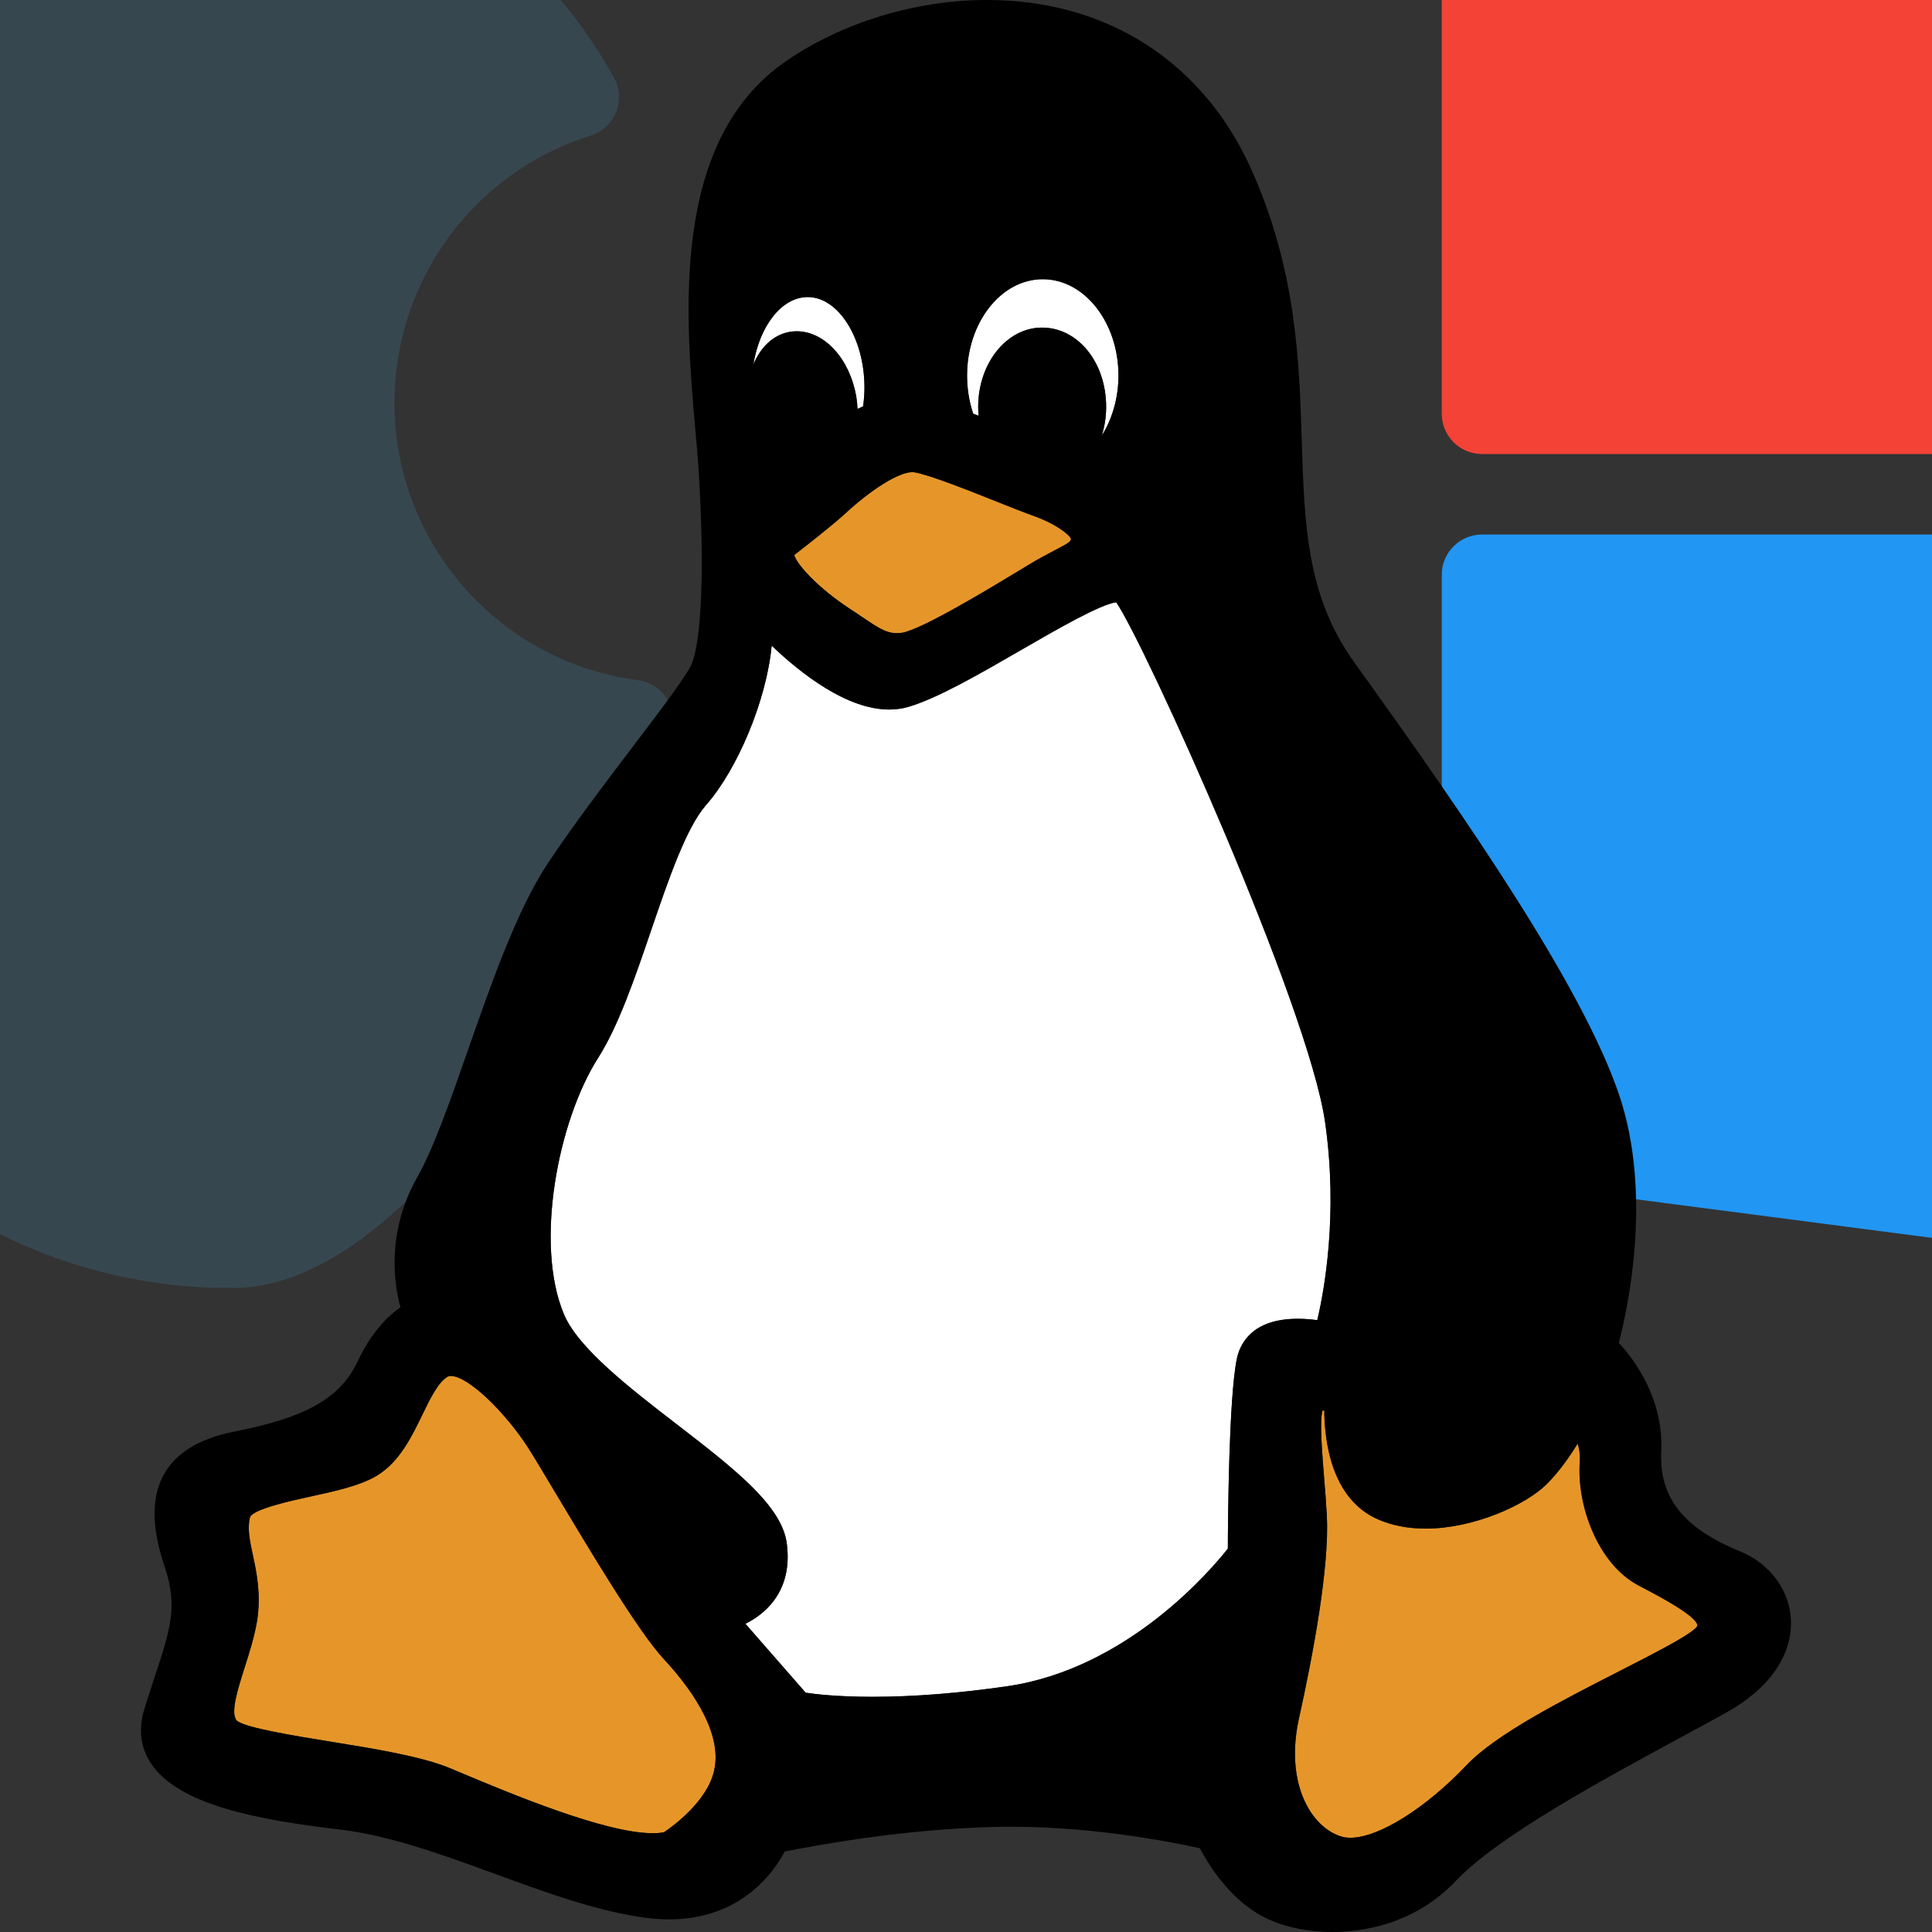 <?xml version="1.0" encoding="UTF-8" standalone="no"?>
<svg
   xmlns:dc="http://purl.org/dc/elements/1.1/"
   xmlns:cc="http://creativecommons.org/ns#"
   xmlns:rdf="http://www.w3.org/1999/02/22-rdf-syntax-ns#"
   xmlns:svg="http://www.w3.org/2000/svg"
   xmlns="http://www.w3.org/2000/svg"
   xmlns:sodipodi="http://sodipodi.sourceforge.net/DTD/sodipodi-0.dtd"
   xmlns:inkscape="http://www.inkscape.org/namespaces/inkscape"
   inkscape:version="1.0 (4035a4fb49, 2020-05-01)"
   sodipodi:docname="linux.svg"
   xml:space="preserve"
   style="enable-background:new 0 0 512.002 512.002;"
   viewBox="0 0 512.002 512.002"
   y="0px"
   x="0px"
   id="Layer_1"
   version="1.1"><rect x="0" y="0" width="512.002" height="512.002" fill="#333333" stroke="none"/><defs
   id="defs974" /><sodipodi:namedview
   inkscape:current-layer="g6"
   inkscape:window-maximized="1"
   inkscape:window-y="-4"
   inkscape:window-x="-4"
   inkscape:cy="256.00101"
   inkscape:cx="256.00101"
   inkscape:zoom="0.35888531"
   showgrid="false"
   id="namedview972"
   inkscape:window-height="961"
   inkscape:window-width="1280"
   inkscape:pageshadow="2"
   inkscape:pageopacity="0"
   guidetolerance="10"
   gridtolerance="10"
   objecttolerance="10"
   borderopacity="1"
   bordercolor="#666666"
   pagecolor="#ffffff" />
<g
   inkscape:export-ydpi="96.300003"
   inkscape:export-xdpi="96.300003"
   transform="translate(36.223,91.951)"
   id="g2251"><path
     id="path1605"
     d="m 547.165,-167.237 -192,24.939 c -5.353,0.691 -9.346,5.27 -9.302,10.667 V 17.702 c 0,5.891 4.776,10.667 10.667,10.667 h 192 c 5.891,0 10.667,-4.776 10.667,-10.667 V -156.677 c -0.004,-3.064 -1.325,-5.978 -3.627,-8 -2.319,-1.994 -5.368,-2.923 -8.405,-2.56 z"
     style="fill:#f44336" /><path
     id="path1607"
     d="m 854.237,-203.631 c -2.286,-2.06 -5.35,-3.032 -8.405,-2.667 l -256,33.387 c -5.352,0.691 -9.346,5.27 -9.301,10.667 V 17.703 c 0,5.891 4.776,10.667 10.667,10.667 h 256 c 5.891,0 10.667,-4.776 10.667,-10.667 V -195.631 c -0.01,-3.064 -1.327,-5.978 -3.628,-8 z"
     style="fill:#4caf50" /><path
     id="path1609"
     d="m 548.53,49.702 h -192 c -5.891,0 -10.667,4.776 -10.667,10.667 V 209.702 c -0.044,5.397 3.949,9.976 9.301,10.667 l 192,25.045 c 0.455,0.031 0.911,0.031 1.365,0 5.891,0 10.667,-4.776 10.667,-10.667 V 60.369 c 10e-4,-5.891 -4.775,-10.667 -10.666,-10.667 z"
     style="fill:#2196f3" /><path
     id="path1611"
     d="m 847.197,49.702 h -256 c -5.891,0 -10.667,4.776 -10.667,10.667 V 240.316 c -0.044,5.397 3.949,9.976 9.301,10.667 l 256,33.387 c 0.455,0.031 0.911,0.031 1.365,0 5.891,0 10.667,-4.776 10.667,-10.667 v 0 -213.334 c 0,-5.891 -4.775,-10.667 -10.666,-10.667 z"
     style="fill:#ffc107" /></g><g
   transform="translate(-257.349,-184.602)"
   id="g6"><path
     inkscape:export-ydpi="96.300003"
     inkscape:export-xdpi="96.300003"
     style="fill:#37474f"
     d="m 433.988,369.644 c -1.692,-2.616 -4.443,-4.362 -7.531,-4.779 -40.621,-5.306 -69.25,-42.537 -63.944,-83.158 3.748,-28.694 23.84,-52.588 51.465,-61.205 5.61,-1.798 8.701,-7.803 6.903,-13.413 -0.28,-0.873 -0.671,-1.707 -1.164,-2.481 -18.641,-33.642 -51.786,-56.779 -89.792,-62.677 -19.152,0.914 -38.026,4.957 -55.872,11.968 -12.817,5.158 -26.351,8.317 -40.128,9.365 -13.777,-1.048 -27.311,-4.207 -40.128,-9.365 -17.846,-7.011 -36.72,-11.054 -55.872,-11.968 -39.829,0 -117.333,56.469 -117.333,160 0,98.389 71.765,224 128,224 21.457,0.192 42.656,-4.691 61.867,-14.251 7.235,-3.99 15.232,-6.404 23.467,-7.083 8.234,0.679 16.232,3.093 23.467,7.083 19.211,9.56 40.41,14.443 61.867,14.251 44.587,0 94.912,-76.544 115.989,-147.477 0.882,-2.979 0.422,-6.197 -1.261,-8.81 z"
     id="path2" /><path
     inkscape:export-ydpi="96.300003"
     inkscape:export-xdpi="96.300003"
     style="fill:#37474f"
     d="m 223.257,141.932 c 64.772,-0.071 117.263,-52.561 117.333,-117.333 0,-5.891 -4.775,-10.667 -10.666,-10.667 -64.772,0.071 -117.263,52.561 -117.333,117.333 -10e-4,5.891 4.775,10.667 10.666,10.667 z"
     id="path4" /></g><g
   inkscape:export-ydpi="96.300003"
   inkscape:export-xdpi="96.300003"
   id="g929">
	<path
   id="path923"
   d="M259.345,110.181c-0.076-0.789-0.112-1.578-0.112-2.369c0-11.578,7.584-20.997,16.903-20.997   c9.537,0,17.007,9.223,17.007,20.997c0,2.666-0.401,5.236-1.148,7.61c2.795-4.442,4.412-10.032,4.412-15.892   c0-14.079-9-25.535-20.06-25.535c-11.063,0-20.06,11.455-20.06,25.535c0,3.461,0.542,6.849,1.615,10.099   C258.369,109.807,258.851,109.992,259.345,110.181z"
   style="fill:#FFFFFF;" />
	<path
   id="path925"
   d="M209.407,87.924c0.604-0.092,1.157-0.134,1.707-0.134c7.418,0,14.069,7.281,15.812,17.311   c0.175,1.1,0.285,2.196,0.334,3.277c0.482-0.245,0.972-0.475,1.471-0.688c0.245-1.739,0.364-3.369,0.364-5.006   c0-12.986-6.879-23.957-15.019-23.957c-6.933,0-12.775,7.636-14.44,17.95C201.532,91.973,204.993,88.657,209.407,87.924z"
   style="fill:#FFFFFF;" />
	<path
   id="path927"
   d="M349.093,349.859c1.865-7.908,5.575-28.1,2.063-52.525c-4.438-30.87-47.875-126.994-55.35-137.727   c-4.36,0.609-15.946,7.304-25.342,12.733c-10.896,6.295-22.166,12.807-29.829,15.019c-1.6,0.453-3.273,0.677-4.997,0.677   c-11.199,0-23.32-9.468-31.135-16.926c-1.365,14.472-9.078,32.835-17.423,42.273c-5.271,6.045-9.982,19.854-14.538,33.21   c-4.22,12.367-8.583,25.157-13.925,33.592c-10.809,16.842-17.009,49.555-9.144,68.159c3.806,9.018,17.62,19.668,29.807,29.062   c14.905,11.491,27.776,21.413,29.196,31.419c1.657,11.831-4.635,18.388-10.927,21.497l15.961,18.263   c2.466,0.374,8.405,1.091,17.712,1.091c10.886,0,22.97-0.952,35.907-2.834c31.763-4.705,53.886-30.88,58.261-36.438   c0.023-7.363,0.248-40.123,2.396-50.366c0.834-3.945,4.037-10.547,16.136-10.547C345.803,349.488,347.594,349.653,349.093,349.859z   "
   style="fill:#FFFFFF;" />
</g>
<g
   inkscape:export-ydpi="96.300003"
   inkscape:export-xdpi="96.300003"
   id="g937">
	<path
   id="path931"
   d="M210.488,147.081c0.623,2.422,6.136,8.617,14.71,14.242c1.217,0.781,2.359,1.558,3.431,2.286   c4.756,3.232,6.871,4.559,10.29,4.098c5.034-0.66,23.579-11.904,31.499-16.706l1.971-1.194c2.949-1.796,5.306-3.023,7.2-4.009   c3.75-1.951,4.089-2.266,4.249-2.978c-0.425-1.103-3.926-4.056-10.641-6.364c-2.134-0.764-5.162-1.974-8.67-3.374   c-7.589-3.03-17.984-7.176-22.197-7.922c-0.18-0.034-0.349-0.045-0.539-0.045c-3.586,0-10.831,4.499-18.031,11.194   C220.211,139.513,213.283,144.92,210.488,147.081z"
   style="fill:#E69629;" />
	<path
   id="path933"
   d="M147.149,395.532c-3.119-5.222-5.815-9.735-7.27-11.984c-5.738-8.931-15.696-18.907-20.442-18.907   c-0.416,0-0.635,0.097-0.777,0.181c-2.533,1.442-4.662,5.837-6.723,10.084c-2.847,5.875-6.075,12.535-12.036,16.146   c-4.41,2.676-11.152,4.138-17.668,5.555c-4.637,1.007-15.493,3.362-16.003,5.562c-0.703,2.968-0.049,6.033,0.781,9.913   c0.977,4.578,2.196,10.274,1.158,17.267c-0.732,4.386-2.063,8.575-3.354,12.627c-1.793,5.637-3.826,12.03-2.073,13.995   c2.162,1.909,15.207,4.019,24.731,5.562c11.972,1.937,24.351,3.942,31.932,7.118l2.009,0.846   c13.579,5.706,38.854,16.329,51.622,16.329c1.162,0,2.152-0.094,2.951-0.274c2.202-1.482,11.531-8.184,13.284-16.424   c2.394-10.619-7.338-23.005-13.349-29.444C169.25,432.519,156.477,411.14,147.149,395.532z"
   style="fill:#E69629;" />
	<path
   id="path935"
   d="M435.761,420.974l-1.556-0.819c-10.688-5.65-16.307-20.984-15.563-32.542   c0.139-2.129-0.126-3.78-0.557-5.045c-1.974,3.247-4.793,7.348-8.143,10.697c-5.691,5.692-19.584,11.833-32.105,11.833   c-4.67,0-8.927-0.823-12.652-2.448c-12.498-5.451-14.202-21.081-14.234-28.917c-0.185,0.052-0.354,0.112-0.505,0.183   c-0.764,2.701-0.024,11.806,0.475,17.935c0.267,3.279,0.542,6.669,0.705,9.78c0.708,13.708-3.658,36.958-7.447,54.049   c-3.597,16.732,3.097,28.464,11.224,30.997c0.73,0.232,1.551,0.346,2.453,0.346c7.487,0,19.886-7.749,30.848-19.285   c7.788-8.189,25.122-17.04,40.416-24.85c8.622-4.402,17.537-8.956,20.071-11.271c0.564-0.525,0.648-0.819,0.65-0.821   C449.681,428.282,439.568,422.972,435.761,420.974z"
   style="fill:#E69629;" />
</g>
<path
   inkscape:export-ydpi="96.300003"
   inkscape:export-xdpi="96.300003"
   id="path939"
   d="M461.071,411.093c-15.014-6.147-21.437-14.308-20.816-26.485c0.64-14.212-7.423-24.62-11.252-28.733  c2.313-8.837,9.073-39.406,0.007-65.959c-9.743-28.42-39.49-71.825-70.183-114.492c-12.565-17.522-13.159-36.57-13.846-58.625  c-0.658-21.036-1.4-44.88-13.131-71.387C319.095,16.55,293.501,0,261.628,0c-18.961,0-38.424,5.926-53.401,16.257  c-30.67,21.167-26.616,67.316-23.933,97.851c0.368,4.182,0.713,8.132,0.915,11.504c1.786,29.908,0.161,45.672-1.964,50.463  c-1.375,3.131-8.143,12.041-15.306,21.476c-7.408,9.758-15.807,20.816-22.691,31.121c-8.214,12.401-14.845,31.355-21.257,49.684  c-4.692,13.411-9.124,26.08-13.438,33.655c-8.177,14.564-6.142,28.145-4.444,34.422c-3.096,2.15-7.568,6.386-11.343,14.366  c-4.563,9.736-13.821,14.967-33.072,18.669c-8.847,1.81-14.947,5.53-18.137,11.056c-4.642,8.043-2.113,18.148,0.193,25.056  c3.408,10.151,1.284,16.577-2.577,28.246c-0.89,2.691-1.899,5.741-2.921,9.102c-1.61,5.308-1.029,10.131,1.722,14.341  c7.27,11.113,28.486,15.033,50.326,17.613c13.04,1.548,27.312,6.763,41.116,11.808c13.525,4.942,27.511,10.054,40.223,11.605  c1.932,0.243,3.846,0.364,5.691,0.364c19.194,0,27.866-12.735,30.616-17.967c6.894-1.407,30.673-5.912,55.181-6.518  c24.469-0.697,48.143,4.135,54.85,5.635c2.108,4.036,7.667,13.253,16.527,18.004c4.87,2.662,11.647,4.188,18.588,4.188  c0.002,0,0,0,0.002,0c7.413,0,21.516-1.753,32.678-13.497c11.133-11.796,38.949-26.859,59.261-37.856  c4.533-2.454,8.773-4.751,12.491-6.822c11.41-6.325,17.636-15.362,17.081-24.794C474.141,421.194,468.955,414.322,461.071,411.093z   M276.345,73.995c11.061,0,20.06,11.455,20.06,25.535c0,5.859-1.617,11.449-4.412,15.892c0.745-2.374,1.148-4.944,1.148-7.61  c0-11.774-7.47-20.997-17.007-20.997c-9.32,0-16.903,9.419-16.903,20.997c0,0.791,0.039,1.58,0.112,2.369  c-0.494-0.188-0.975-0.374-1.445-0.552c-1.073-3.25-1.615-6.638-1.615-10.099C256.284,85.451,265.282,73.995,276.345,73.995z   M242.329,125.164c4.214,0.744,14.606,4.892,22.197,7.922c3.508,1.4,6.539,2.61,8.67,3.374c6.715,2.308,10.217,5.261,10.641,6.364  c-0.159,0.713-0.499,1.027-4.249,2.978c-1.894,0.985-4.25,2.211-7.2,4.009l-1.971,1.194c-7.92,4.803-26.465,16.048-31.499,16.706  c-3.42,0.46-5.535-0.868-10.29-4.098c-1.073-0.73-2.214-1.506-3.431-2.286c-8.573-5.627-14.088-11.82-14.71-14.242  c2.795-2.16,9.723-7.568,13.27-10.771c7.2-6.695,14.445-11.194,18.031-11.194C241.978,125.117,242.15,125.13,242.329,125.164z   M214.073,78.724c8.142,0,15.019,10.97,15.019,23.957c0,1.638-0.118,3.267-0.364,5.006c-0.499,0.213-0.989,0.445-1.471,0.688  c-0.049-1.083-0.161-2.177-0.334-3.277c-1.742-10.03-8.394-17.311-15.812-17.311c-0.549,0-1.101,0.042-1.707,0.134  c-4.413,0.735-7.875,4.049-9.772,8.751C201.299,86.359,207.142,78.724,214.073,78.724z M189.271,469.128  c-1.753,8.241-11.083,14.942-13.284,16.424c-0.799,0.18-1.788,0.274-2.951,0.274c-12.768,0-38.043-10.623-51.622-16.329  l-2.009-0.846c-7.583-3.178-19.961-5.18-31.932-7.118c-9.525-1.543-22.568-3.653-24.731-5.562c-1.753-1.966,0.28-8.358,2.073-13.995  c1.291-4.052,2.624-8.241,3.354-12.627c1.036-6.993-0.181-12.691-1.158-17.267c-0.829-3.881-1.484-6.945-0.781-9.913  c0.51-2.199,11.366-4.554,16.003-5.562c6.518-1.417,13.26-2.879,17.668-5.555c5.961-3.611,9.189-10.27,12.036-16.146  c2.061-4.247,4.19-8.642,6.723-10.084c0.143-0.086,0.361-0.181,0.777-0.181c4.746,0,14.704,9.975,20.442,18.907  c1.455,2.249,4.151,6.76,7.27,11.984c9.329,15.609,22.102,36.987,28.773,44.151C181.933,446.123,191.664,458.508,189.271,469.128z   M327.787,360.037c-2.145,10.243-2.372,43.003-2.396,50.366c-4.375,5.558-26.498,31.732-58.261,36.438  c-12.938,1.88-25.019,2.834-35.907,2.834c-9.307,0-15.246-0.719-17.712-1.091l-15.961-18.263  c6.292-3.109,12.584-9.666,10.927-21.497c-1.42-10.005-14.291-19.928-29.196-31.419c-12.187-9.394-26.001-20.042-29.807-29.062  c-7.865-18.602-1.665-51.315,9.144-68.159c5.342-8.434,9.705-21.225,13.925-33.592c4.556-13.356,9.268-27.166,14.538-33.21  c8.345-9.438,16.057-27.801,17.423-42.273c7.814,7.458,19.936,16.926,31.135,16.926c1.724,0,3.398-0.225,4.997-0.677  c7.662-2.213,18.931-8.724,29.829-15.019c9.396-5.429,20.982-12.124,25.342-12.733c7.475,10.734,50.912,106.858,55.35,137.727  c3.512,24.425-0.198,44.616-2.063,52.525c-1.501-0.206-3.29-0.371-5.17-0.371C331.824,349.488,328.621,356.092,327.787,360.037z   M449.194,431.621c-2.533,2.315-11.449,6.869-20.071,11.271c-15.295,7.808-32.631,16.661-40.416,24.85  c-10.962,11.536-23.361,19.285-30.848,19.285c-0.901,0-1.722-0.114-2.453-0.346c-8.128-2.533-14.821-14.266-11.224-30.997  c3.789-17.093,8.153-40.341,7.447-54.049c-0.163-3.112-0.438-6.502-0.705-9.78c-0.499-6.127-1.239-15.233-0.475-17.935  c0.151-0.071,0.319-0.131,0.505-0.183c0.032,7.836,1.734,23.467,14.234,28.917c3.725,1.625,7.982,2.448,12.652,2.448  c12.521,0,26.414-6.141,32.105-11.833c3.351-3.349,6.169-7.45,8.143-10.697c0.431,1.264,0.697,2.916,0.557,5.044  c-0.744,11.558,4.873,26.891,15.563,32.542l1.556,0.819c3.807,1.996,13.92,7.307,14.083,9.824  C449.842,430.801,449.758,431.097,449.194,431.621z" />
<g
   id="g941">
</g>
<g
   id="g943">
</g>
<g
   id="g945">
</g>
<g
   id="g947">
</g>
<g
   id="g949">
</g>
<g
   id="g951">
</g>
<g
   id="g953">
</g>
<g
   id="g955">
</g>
<g
   id="g957">
</g>
<g
   id="g959">
</g>
<g
   id="g961">
</g>
<g
   id="g963">
</g>
<g
   id="g965">
</g>
<g
   id="g967">
</g>
<g
   id="g969">
</g>
</svg>
